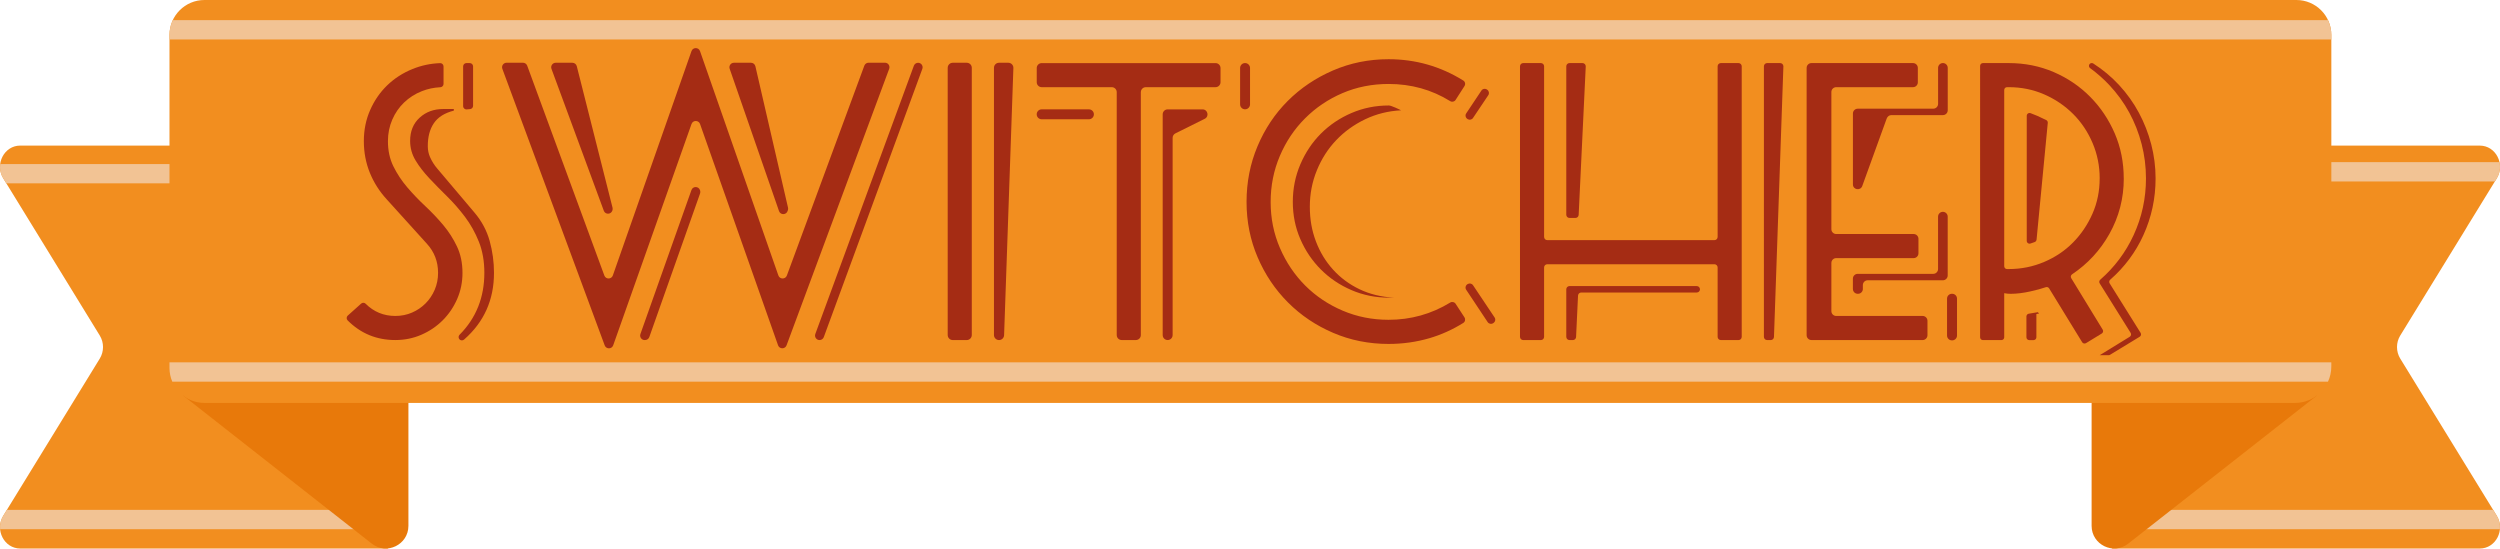 <?xml version="1.0" encoding="UTF-8"?>
<svg id="Capa_14" data-name="Capa 14" xmlns="http://www.w3.org/2000/svg" viewBox="0 0 995.97 218.52">
  <defs>
    <style>
      .cls-1 {
        fill: #e8790a;
      }

      .cls-2 {
        fill: #f2c394;
      }

      .cls-3 {
        fill: #a52c14;
      }

      .cls-4 {
        fill: #f28e1f;
      }
    </style>
  </defs>
  <g>
    <path class="cls-4" d="m841.34,218.52h146.59c6.37,0,10.2-7.42,6.75-13.05l-38.45-62.61c-1.72-2.8-1.72-6.39,0-9.19l38.45-62.61c3.46-5.63-.38-13.05-6.75-13.05h-146.17c-4.6,0-8.27,4.06-8.02,8.9l7.6,151.61Z"/>
    <path class="cls-2" d="m918.17,72.29h75.74l.76-1.24c1.27-2.07,1.55-4.37,1.09-6.47h-77.59v7.7Z"/>
    <path class="cls-2" d="m994.67,205.46l-1.44-2.34h-150.42v6.69l.05,1.01h153.06c.16-1.78-.21-3.65-1.26-5.36Z"/>
    <path class="cls-1" d="m923.02,157.59l-75.16,58.99c-5.92,4.65-14.59.43-14.59-7.1V67.51l94.19-56.53-4.44,146.61Z"/>
  </g>
  <g>
    <path class="cls-4" d="m154.64,218.52H8.05c-6.37,0-10.2-7.42-6.75-13.05l38.45-62.61c1.72-2.8,1.72-6.39,0-9.19L1.3,71.05c-3.46-5.63.38-13.05,6.75-13.05h146.17c4.6,0,8.27,4.06,8.02,8.9l-7.6,151.61Z"/>
    <path class="cls-2" d="m77.48,65.35H.08c-.24,1.88.1,3.88,1.22,5.7l1.23,2h74.95v-7.7Z"/>
    <path class="cls-2" d="m152.79,209.82v-6.69H2.74l-1.44,2.34c-1.05,1.71-1.42,3.58-1.26,5.36h152.69l.05-1.01Z"/>
    <path class="cls-1" d="m72.96,157.59l75.16,58.99c5.92,4.65,14.59.43,14.59-7.1V67.51S68.56,10.76,68.56,10.76l4.4,146.83Z"/>
  </g>
  <path class="cls-4" d="m81.45,0h833.4c7.69,0,13.93,6.24,13.93,13.93v132.1c0,8-6.49,14.49-14.49,14.49H81.45c-7.69,0-13.93-6.24-13.93-13.93V13.93c0-7.69,6.24-13.93,13.93-13.93Z"/>
  <g>
    <path class="cls-3" d="m184.25,108.72c0,3.67-.7,7.13-2.11,10.37-1.41,3.24-3.33,6.08-5.76,8.51-2.43,2.43-5.27,4.35-8.51,5.76-3.24,1.41-6.7,2.11-10.37,2.11-7.48,0-13.82-2.62-19.03-7.85-.52-.53-.48-1.4.07-1.89l5.33-4.77c.51-.46,1.3-.45,1.78.03,3.26,3.25,7.21,4.88,11.84,4.88,2.39,0,4.61-.45,6.66-1.34s3.84-2.11,5.38-3.65c1.54-1.54,2.75-3.35,3.65-5.44.9-2.09,1.34-4.33,1.34-6.72,0-4.52-1.49-8.4-4.48-11.65l-15.87-17.54c-2.99-3.24-5.27-6.83-6.85-10.75-1.58-3.92-2.37-8.11-2.37-12.55s.83-8.56,2.5-12.35c1.66-3.8,3.92-7.08,6.78-9.86,2.86-2.77,6.23-4.95,10.11-6.53,3.48-1.41,7.15-2.2,11.01-2.34.74-.03,1.35.58,1.35,1.32v6.97c0,.71-.57,1.28-1.28,1.31-2.59.13-5.05.65-7.36,1.57-2.69,1.07-5.04,2.56-7.04,4.48-2.01,1.92-3.59,4.2-4.74,6.85-1.15,2.65-1.73,5.51-1.73,8.58,0,3.76.72,7.11,2.18,10.05,1.45,2.94,3.28,5.72,5.5,8.32,2.22,2.6,4.61,5.1,7.17,7.49,2.56,2.39,4.95,4.91,7.17,7.55,2.22,2.65,4.05,5.5,5.5,8.58,1.45,3.07,2.18,6.57,2.18,10.5Zm12.55,0c0,10.75-3.97,19.61-11.91,26.55-.24.21-.56.33-.88.33h0c-1.18,0-1.74-1.42-.91-2.25,6.58-6.64,9.86-14.87,9.86-24.67,0-4.61-.73-8.74-2.18-12.37-1.45-3.63-3.29-6.92-5.5-9.87-2.22-2.95-4.59-5.66-7.11-8.14-2.52-2.48-4.89-4.89-7.1-7.24-2.22-2.35-4.06-4.72-5.5-7.12-1.45-2.39-2.18-5-2.18-7.82,0-3.84,1.26-6.92,3.78-9.23,2.52-2.31,5.65-3.46,9.41-3.46h4.22v.64c-3.67.94-6.32,2.6-7.94,4.99-1.66,2.44-2.47,5.55-2.43,9.32.01,1.41.29,2.82.85,4.12.76,1.74,1.75,3.32,2.99,4.74l14.72,17.41c2.9,3.41,4.93,7.19,6.08,11.33,1.15,4.14,1.73,8.39,1.73,12.74Zm-9.54-65.25c-.43.02-.85.06-1.28.11-.78.1-1.47-.51-1.47-1.3v-15.84c0-.73.59-1.31,1.31-1.31h1.34c.73,0,1.31.59,1.31,1.31v15.72c0,.69-.53,1.27-1.22,1.31Z"/>
    <path class="cls-3" d="m309.97,137.57l-31.08-88.17c-.57-1.6-2.83-1.6-3.4,0l-31.2,88.17c-.56,1.59-2.8,1.6-3.39.02l-40.77-110.17c-.44-1.18.44-2.43,1.69-2.43h6.52c.76,0,1.43.47,1.69,1.18l30.73,83.59c.58,1.59,2.83,1.57,3.39-.03l31.33-89.36c.56-1.61,2.84-1.61,3.4,0l31.21,89.36c.56,1.6,2.81,1.62,3.39.03l30.86-83.6c.26-.71.94-1.18,1.69-1.18h6.52c1.26,0,2.13,1.25,1.69,2.43l-40.89,110.17c-.59,1.58-2.83,1.56-3.39-.03Zm-69.42-53.61l-20.85-56.53c-.43-1.18.44-2.43,1.69-2.43h6.64c.83,0,1.54.56,1.75,1.36l14.25,56.39c.08.33.07.67-.03.99l-.05.14c-.52,1.63-2.81,1.69-3.41.08Zm16.42,51.52h-.14c-1.24,0-2.11-1.23-1.7-2.4l20.33-57.36c.57-1.61,2.85-1.6,3.4.02l.05.13c.13.38.13.8,0,1.18l-20.23,57.22c-.25.72-.94,1.2-1.7,1.2Zm53.38-51.39l-19.66-56.7c-.41-1.17.46-2.39,1.7-2.39h6.79c.84,0,1.57.58,1.76,1.4l13,56.33c.08.34.06.69-.06,1.02l-.13.37c-.58,1.59-2.84,1.58-3.4-.03Zm16.15,51.39h0c-1.25,0-2.12-1.25-1.69-2.42l39.26-106.87c.26-.71.94-1.18,1.69-1.18h0c1.25,0,2.12,1.25,1.69,2.42l-39.26,106.87c-.26.71-.94,1.18-1.69,1.18Z"/>
    <path class="cls-3" d="m377.55,133.46V27.02c0-1.12.9-2.02,2.02-2.02h5.56c1.12,0,2.02.9,2.02,2.02v106.44c0,1.12-.9,2.02-2.02,2.02h-5.56c-1.12,0-2.02-.9-2.02-2.02Zm20.45,2.02h0c-1.12,0-2.02-.9-2.02-2.02V27.02c0-1.12.9-2.02,2.02-2.02h3.7c1.14,0,2.06.95,2.02,2.09l-3.7,106.44c-.04,1.09-.93,1.95-2.02,1.95Z"/>
    <path class="cls-3" d="m454.49,36.71v96.78c0,1.1-.89,1.98-1.98,1.98h-5.64c-1.1,0-1.98-.89-1.98-1.98V36.71c0-1.1-.89-1.98-1.98-1.98h-27.91c-1.1,0-1.98-.89-1.98-1.98v-5.63c0-1.1.89-1.98,1.98-1.98h69.26c1.1,0,1.98.89,1.98,1.98v5.63c0,1.1-.89,1.98-1.98,1.98h-27.78c-1.1,0-1.98.89-1.98,1.98Zm-41.48,8.83h0c0-1.1.89-1.98,1.98-1.98h18.82c1.1,0,1.98.89,1.98,1.98h0c0,1.1-.89,1.98-1.98,1.98h-18.82c-1.1,0-1.98-.89-1.98-1.98Zm54.15,9.36v78.59c0,1.1-.89,1.98-1.98,1.98h0c-1.1,0-1.98-.89-1.98-1.98V45.55c0-1.1.89-1.98,1.98-1.98h13.89c2.1,0,2.76,2.83.88,3.76l-11.69,5.81c-.67.34-1.1,1.02-1.1,1.78Zm26.88-13.33v-14.47c0-1.1.89-1.98,1.98-1.98h0c1.1,0,1.98.89,1.98,1.98v14.47c0,1.1-.89,1.98-1.98,1.98h0c-1.1,0-1.98-.89-1.98-1.98Z"/>
    <path class="cls-3" d="m583.43,126.46c.48.73.27,1.73-.47,2.19-4.3,2.68-8.8,4.71-13.51,6.09-5.21,1.52-10.63,2.28-16.26,2.28-7.86,0-15.22-1.47-22.08-4.42-6.87-2.94-12.87-6.98-17.98-12.1-5.12-5.12-9.15-11.11-12.1-17.99-2.95-6.87-4.42-14.23-4.42-22.08s1.45-15.23,4.36-22.15c2.9-6.91,6.92-12.93,12.03-18.05,5.12-5.12,11.13-9.17,18.04-12.16,6.91-2.99,14.29-4.48,22.15-4.48,10.74,0,20.66,2.83,29.77,8.49.74.46.95,1.45.48,2.19l-3.55,5.54c-.47.73-1.43.93-2.17.47-7.34-4.55-15.52-6.83-24.53-6.83-6.57,0-12.7,1.22-18.37,3.65s-10.65,5.79-14.91,10.06c-4.27,4.27-7.62,9.27-10.05,15-2.43,5.72-3.65,11.83-3.65,18.33s1.23,12.61,3.71,18.33c2.47,5.72,5.83,10.7,10.05,14.93,4.22,4.23,9.19,7.56,14.91,10,5.72,2.44,11.82,3.65,18.31,3.65,8.87,0,17.05-2.29,24.55-6.86.73-.45,1.68-.25,2.15.47l3.54,5.43Zm-25.25-82.51c-5.12.26-9.9,1.45-14.34,3.58-4.44,2.13-8.28,4.91-11.52,8.32-3.25,3.41-5.81,7.4-7.68,11.97-1.88,4.57-2.82,9.41-2.82,14.53s.81,9.56,2.43,13.83c1.62,4.27,3.9,8.02,6.85,11.26,2.94,3.25,6.46,5.85,10.56,7.81,4.1,1.96,8.66,3.07,13.7,3.33h-2.05c-5.29,0-10.26-1-14.91-3.01-4.65-2-8.71-4.74-12.16-8.19s-6.19-7.49-8.19-12.1c-2.01-4.61-3.01-9.56-3.01-14.85s1-10.28,3.01-14.98c2.01-4.69,4.74-8.77,8.19-12.23,3.46-3.46,7.51-6.19,12.16-8.19,4.65-2,9.62-3.01,14.91-3.01.26,0,.62.09,1.09.26.47.17.96.36,1.47.58.51.21.98.43,1.41.64.42.21.72.36.9.45Zm26.51,3.5s-.02-.01-.03-.02c-.79-.47-1.06-1.49-.55-2.25l6.06-9.09c.49-.74,1.5-.92,2.23-.41l.12.09c.69.49.87,1.45.39,2.16l-6.08,9.07c-.47.71-1.41.89-2.15.46Zm7.97,80.86l-8.55-12.87c-.51-.77-.24-1.78.55-2.25,0,0,.02-.01.03-.02.73-.43,1.67-.25,2.15.46l8.59,12.84c.49.73.28,1.73-.46,2.2l-.15.1c-.72.46-1.68.26-2.16-.46Z"/>
    <path class="cls-3" d="m684.28,134.2v-27.65c0-.71-.57-1.28-1.28-1.28h-66.57c-.71,0-1.28.57-1.28,1.28v27.65c0,.71-.57,1.28-1.28,1.28h-7.04c-.71,0-1.28-.57-1.28-1.28V26.41c0-.71.57-1.28,1.28-1.28h7.04c.71,0,1.28.57,1.28,1.28v67.98c0,.71.57,1.28,1.28,1.28h66.57c.71,0,1.28-.57,1.28-1.28V26.41c0-.71.57-1.28,1.28-1.28h7.04c.71,0,1.28.57,1.28,1.28v107.79c0,.71-.57,1.28-1.28,1.28h-7.04c-.71,0-1.28-.57-1.28-1.28Zm-56.65-47.37h-2.36c-.71,0-1.28-.57-1.28-1.28V26.41c0-.71.57-1.28,1.28-1.28h5.19c.73,0,1.31.61,1.28,1.34l-2.82,59.14c-.03.68-.6,1.22-1.28,1.22Zm1.04,30.92l-.78,16.51c-.03.68-.6,1.22-1.28,1.22h-1.34c-.71,0-1.28-.57-1.28-1.28v-18.95c0-.71.57-1.28,1.28-1.28h50.7c.71,0,1.28.57,1.28,1.28h0c0,.71-.57,1.28-1.28,1.28h-46.02c-.68,0-1.25.54-1.28,1.22Zm76.78,17.73h-1.45c-.71,0-1.28-.57-1.28-1.28V26.41c0-.71.57-1.28,1.28-1.28h5.2c.72,0,1.3.6,1.28,1.32l-3.75,107.79c-.02.69-.59,1.24-1.28,1.24Z"/>
    <path class="cls-3" d="m719.74,133.56V27.05c0-1.06.86-1.92,1.92-1.92h40.46c1.06,0,1.92.86,1.92,1.92v5.76c0,1.06-.86,1.92-1.92,1.92h-30.6c-1.06,0-1.92.86-1.92,1.92v54.66c0,1.06.86,1.92,1.92,1.92h30.85c1.06,0,1.92.86,1.92,1.92v5.76c0,1.06-.86,1.92-1.92,1.92h-30.85c-1.06,0-1.92.86-1.92,1.92v19.2c0,1.06.86,1.92,1.92,1.92h34.44c1.06,0,1.92.86,1.92,1.92v5.76c0,1.06-.86,1.92-1.92,1.92h-44.3c-1.06,0-1.92-.86-1.92-1.92Zm31.93-86.43l-9.77,26.98c-.73,2.02-3.72,1.5-3.72-.65v-28.24c0-1.06.86-1.92,1.92-1.92h30.09c1.06,0,1.92-.86,1.92-1.92v-14.34c0-1.06.86-1.92,1.92-1.92h0c1.06,0,1.92.86,1.92,1.92v16.9c0,1.06-.86,1.92-1.92,1.92h-20.54c-.81,0-1.53.51-1.8,1.27Zm-9.53,66.45v1.54c0,1.06-.86,1.92-1.92,1.92h-.13c-1.06,0-1.92-.86-1.92-1.92v-4.1c0-1.06.86-1.92,1.92-1.92h30.09c1.06,0,1.92-.86,1.92-1.92v-20.87c0-1.06.86-1.92,1.92-1.92h0c1.06,0,1.92.86,1.92,1.92v23.43c0,1.06-.86,1.92-1.92,1.92h-29.96c-1.06,0-1.92.86-1.92,1.92Zm33.54,20.1v-14.72c0-1.06.86-1.92,1.92-1.92h.13c1.06,0,1.92.86,1.92,1.92v14.72c0,1.06-.86,1.92-1.92,1.92h-.13c-1.06,0-1.92-.86-1.92-1.92Z"/>
    <path class="cls-3" d="m846.09,71.09c0,7.94-1.92,15.32-5.76,22.15-3.67,6.52-8.61,11.87-14.85,16.05-.5.33-.65.99-.34,1.51l12.55,20.53c.32.53.16,1.22-.37,1.54l-6.28,3.83c-.53.32-1.21.16-1.54-.37l-13.15-21.44c-.27-.44-.81-.65-1.31-.48-1.66.58-3.71,1.14-6.15,1.68-2.86.64-5.49.96-7.87.96-.43,0-.85-.02-1.28-.06-.43-.04-.85-.11-1.28-.19v17.57c0,.62-.5,1.12-1.12,1.12h-7.37c-.62,0-1.12-.5-1.12-1.12V26.25c0-.62.5-1.12,1.12-1.12h10.28c6.4,0,12.37,1.2,17.92,3.58,5.55,2.39,10.39,5.68,14.53,9.86,4.14,4.18,7.4,9.05,9.79,14.59,2.39,5.55,3.58,11.52,3.58,17.92Zm-9.6,0c0-4.95-.94-9.64-2.82-14.08-1.88-4.44-4.46-8.3-7.75-11.59-3.29-3.28-7.13-5.89-11.52-7.81-4.4-1.92-9.11-2.88-14.15-2.88h-.67c-.62,0-1.12.5-1.12,1.12v70.22c0,.62.5,1.12,1.12,1.12h.67c4.95,0,9.64-.94,14.08-2.82,4.44-1.88,8.28-4.46,11.52-7.74,3.24-3.28,5.83-7.11,7.75-11.46,1.92-4.35,2.88-9.05,2.88-14.08Zm-24.2,53.9c-.51,0-.85.04-1.02.13v9.25c0,.62-.5,1.12-1.12,1.12h-1.73c-.62,0-1.12-.5-1.12-1.12v-8.3c0-.55.4-1.01.94-1.1l3.67-.61.38.64Zm-.96-29.51c-.04.43-.33.8-.73.95-.45.16-.89.32-1.32.46-.12.04-.24.08-.36.12-.73.26-1.49-.28-1.49-1.05v-49.83c0-.78.77-1.31,1.51-1.05.93.33,1.86.7,2.78,1.11,1.17.53,2.33,1.08,3.47,1.64.42.21.66.65.62,1.12l-4.47,46.53Zm47.43-24.39c0,7.94-1.62,15.47-4.86,22.6-3.11,6.84-7.53,12.76-13.23,17.75-.41.36-.51.96-.22,1.43l12.34,19.74c.33.53.17,1.23-.37,1.55l-11.82,7.19c-.18.11-.38.16-.58.16h-3.53l11.97-7.35c.53-.33.69-1.02.36-1.55l-12.34-19.74c-.29-.47-.19-1.07.22-1.43,5.71-4.99,10.14-10.91,13.3-17.75,3.28-7.12,4.93-14.66,4.93-22.6,0-4.69-.58-9.26-1.73-13.7-1.15-4.44-2.79-8.62-4.93-12.55-2.13-3.92-4.78-7.57-7.94-10.95-2.34-2.49-4.88-4.74-7.64-6.74-.88-.64-.45-2.03.64-2.03h0c.22,0,.43.06.62.18,3.81,2.44,7.24,5.3,10.28,8.59,3.11,3.37,5.74,7.04,7.87,11.01,2.13,3.97,3.78,8.17,4.93,12.61,1.15,4.44,1.73,8.96,1.73,13.57Z"/>
  </g>
  <path class="cls-2" d="m67.52,13.93v1.8h861.25v-1.8c0-2.11-.48-4.11-1.33-5.9H68.84c-.84,1.79-1.33,3.79-1.33,5.9Z"/>
  <path class="cls-2" d="m67.52,144.34v2.24c0,1.94.4,3.78,1.11,5.46h858.82c.84-1.84,1.32-3.87,1.32-6.02v-1.68H67.52Z"/>
</svg>